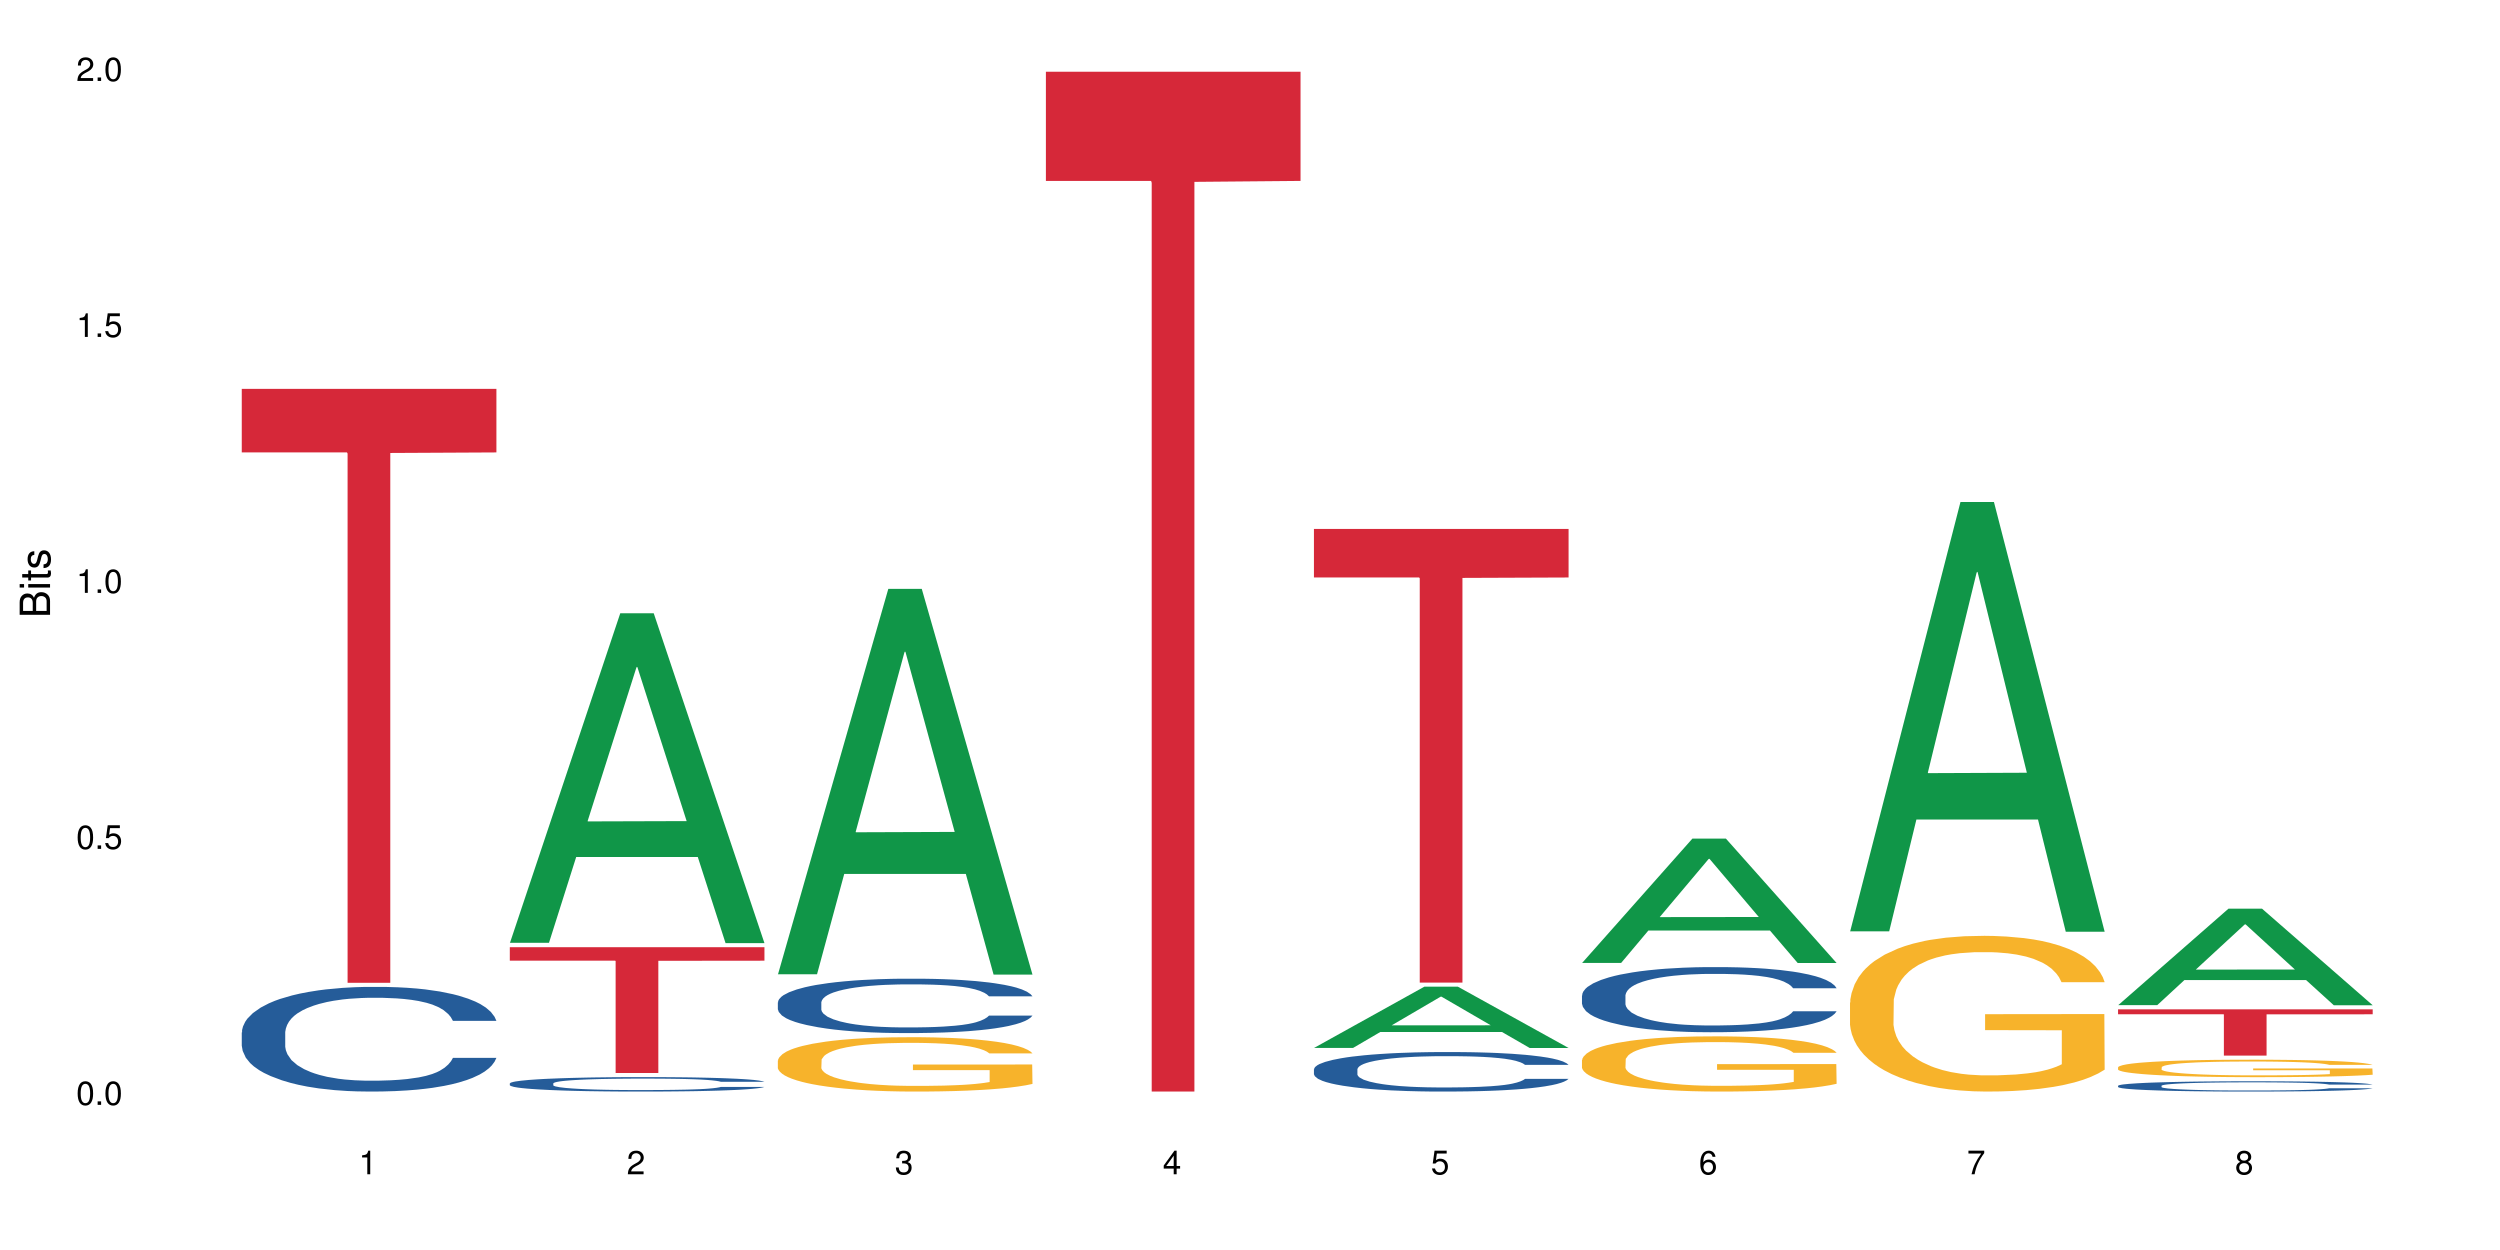 <?xml version="1.0" encoding="UTF-8"?>
<svg xmlns="http://www.w3.org/2000/svg" xmlns:xlink="http://www.w3.org/1999/xlink" width="720pt" height="360pt" viewBox="0 0 720 360" version="1.1">
<defs>
<g>
<symbol overflow="visible" id="glyph0-0">
<path style="stroke:none;" d=""/>
</symbol>
<symbol overflow="visible" id="glyph0-1">
<path style="stroke:none;" d="M 2.641 -6.797 C 2 -6.797 1.422 -6.531 1.078 -6.047 C 0.641 -5.453 0.406 -4.547 0.406 -3.297 C 0.406 -1 1.188 0.219 2.641 0.219 C 4.078 0.219 4.859 -1 4.859 -3.234 C 4.859 -4.562 4.656 -5.438 4.203 -6.047 C 3.844 -6.531 3.281 -6.797 2.641 -6.797 Z M 2.641 -6.047 C 3.547 -6.047 4 -5.125 4 -3.312 C 4 -1.375 3.562 -0.484 2.625 -0.484 C 1.734 -0.484 1.281 -1.422 1.281 -3.281 C 1.281 -5.141 1.734 -6.047 2.641 -6.047 Z M 2.641 -6.047 "/>
</symbol>
<symbol overflow="visible" id="glyph0-2">
<path style="stroke:none;" d="M 1.828 -1 L 0.828 -1 L 0.828 0 L 1.828 0 Z M 1.828 -1 "/>
</symbol>
<symbol overflow="visible" id="glyph0-3">
<path style="stroke:none;" d="M 4.562 -6.797 L 1.062 -6.797 L 0.547 -3.094 L 1.328 -3.094 C 1.719 -3.562 2.047 -3.734 2.578 -3.734 C 3.484 -3.734 4.062 -3.109 4.062 -2.094 C 4.062 -1.125 3.484 -0.531 2.578 -0.531 C 1.828 -0.531 1.375 -0.906 1.188 -1.672 L 0.328 -1.672 C 0.453 -1.109 0.547 -0.844 0.75 -0.594 C 1.125 -0.078 1.828 0.219 2.594 0.219 C 3.969 0.219 4.922 -0.781 4.922 -2.219 C 4.922 -3.562 4.031 -4.484 2.719 -4.484 C 2.25 -4.484 1.859 -4.359 1.469 -4.062 L 1.734 -5.969 L 4.562 -5.969 Z M 4.562 -6.797 "/>
</symbol>
<symbol overflow="visible" id="glyph0-4">
<path style="stroke:none;" d="M 2.484 -4.844 L 2.484 0 L 3.328 0 L 3.328 -6.797 L 2.766 -6.797 C 2.469 -5.75 2.281 -5.609 0.984 -5.453 L 0.984 -4.844 Z M 2.484 -4.844 "/>
</symbol>
<symbol overflow="visible" id="glyph0-5">
<path style="stroke:none;" d="M 4.859 -0.828 L 1.281 -0.828 C 1.359 -1.391 1.672 -1.75 2.5 -2.234 L 3.469 -2.75 C 4.406 -3.266 4.906 -3.969 4.906 -4.812 C 4.906 -5.375 4.672 -5.906 4.266 -6.266 C 3.859 -6.625 3.375 -6.797 2.719 -6.797 C 1.859 -6.797 1.219 -6.5 0.844 -5.922 C 0.609 -5.562 0.5 -5.125 0.484 -4.438 L 1.328 -4.438 C 1.359 -4.906 1.406 -5.188 1.531 -5.406 C 1.75 -5.812 2.188 -6.062 2.703 -6.062 C 3.469 -6.062 4.031 -5.516 4.031 -4.781 C 4.031 -4.25 3.719 -3.797 3.125 -3.438 L 2.234 -2.938 C 0.812 -2.141 0.406 -1.5 0.328 0 L 4.859 0 Z M 4.859 -0.828 "/>
</symbol>
<symbol overflow="visible" id="glyph0-6">
<path style="stroke:none;" d="M 2.125 -3.125 L 2.578 -3.125 C 3.516 -3.125 3.984 -2.703 3.984 -1.891 C 3.984 -1.031 3.469 -0.531 2.578 -0.531 C 1.656 -0.531 1.203 -0.984 1.156 -1.969 L 0.312 -1.969 C 0.344 -1.422 0.438 -1.078 0.609 -0.766 C 0.953 -0.109 1.625 0.219 2.547 0.219 C 3.953 0.219 4.859 -0.609 4.859 -1.906 C 4.859 -2.766 4.516 -3.25 3.703 -3.516 C 4.344 -3.766 4.656 -4.25 4.656 -4.938 C 4.656 -6.109 3.875 -6.797 2.578 -6.797 C 1.203 -6.797 0.484 -6.047 0.453 -4.609 L 1.297 -4.609 C 1.312 -5.016 1.344 -5.25 1.453 -5.453 C 1.641 -5.828 2.062 -6.062 2.594 -6.062 C 3.344 -6.062 3.797 -5.625 3.797 -4.906 C 3.797 -4.422 3.609 -4.141 3.25 -3.984 C 3.016 -3.891 2.719 -3.844 2.125 -3.844 Z M 2.125 -3.125 "/>
</symbol>
<symbol overflow="visible" id="glyph0-7">
<path style="stroke:none;" d="M 3.141 -1.625 L 3.141 0 L 3.984 0 L 3.984 -1.625 L 4.984 -1.625 L 4.984 -2.391 L 3.984 -2.391 L 3.984 -6.797 L 3.359 -6.797 L 0.266 -2.516 L 0.266 -1.625 Z M 3.141 -2.391 L 1 -2.391 L 3.141 -5.359 Z M 3.141 -2.391 "/>
</symbol>
<symbol overflow="visible" id="glyph0-8">
<path style="stroke:none;" d="M 4.781 -5.031 C 4.609 -6.141 3.891 -6.797 2.844 -6.797 C 2.094 -6.797 1.422 -6.438 1.031 -5.828 C 0.609 -5.172 0.406 -4.344 0.406 -3.094 C 0.406 -1.953 0.578 -1.234 0.984 -0.625 C 1.359 -0.078 1.953 0.219 2.703 0.219 C 3.984 0.219 4.922 -0.734 4.922 -2.078 C 4.922 -3.344 4.062 -4.234 2.844 -4.234 C 2.172 -4.234 1.641 -3.969 1.281 -3.469 C 1.281 -5.125 1.828 -6.047 2.797 -6.047 C 3.391 -6.047 3.797 -5.672 3.938 -5.031 Z M 2.734 -3.484 C 3.547 -3.484 4.062 -2.922 4.062 -2 C 4.062 -1.156 3.484 -0.531 2.703 -0.531 C 1.922 -0.531 1.328 -1.188 1.328 -2.047 C 1.328 -2.891 1.906 -3.484 2.734 -3.484 Z M 2.734 -3.484 "/>
</symbol>
<symbol overflow="visible" id="glyph0-9">
<path style="stroke:none;" d="M 4.984 -6.797 L 0.438 -6.797 L 0.438 -5.969 L 4.109 -5.969 C 2.5 -3.656 1.828 -2.234 1.328 0 L 2.219 0 C 2.594 -2.172 3.453 -4.047 4.984 -6.094 Z M 4.984 -6.797 "/>
</symbol>
<symbol overflow="visible" id="glyph0-10">
<path style="stroke:none;" d="M 3.75 -3.578 C 4.453 -4 4.688 -4.344 4.688 -4.984 C 4.688 -6.047 3.844 -6.797 2.641 -6.797 C 1.438 -6.797 0.594 -6.047 0.594 -4.984 C 0.594 -4.359 0.828 -4.016 1.516 -3.578 C 0.734 -3.203 0.359 -2.641 0.359 -1.891 C 0.359 -0.641 1.297 0.219 2.641 0.219 C 3.984 0.219 4.922 -0.641 4.922 -1.875 C 4.922 -2.641 4.531 -3.203 3.75 -3.578 Z M 2.641 -6.047 C 3.359 -6.047 3.812 -5.625 3.812 -4.969 C 3.812 -4.344 3.344 -3.922 2.641 -3.922 C 1.922 -3.922 1.453 -4.344 1.453 -4.984 C 1.453 -5.625 1.922 -6.047 2.641 -6.047 Z M 2.641 -3.203 C 3.484 -3.203 4.062 -2.672 4.062 -1.875 C 4.062 -1.062 3.484 -0.531 2.625 -0.531 C 1.797 -0.531 1.219 -1.078 1.219 -1.875 C 1.219 -2.672 1.797 -3.203 2.641 -3.203 Z M 2.641 -3.203 "/>
</symbol>
<symbol overflow="visible" id="glyph1-0">
<path style="stroke:none;" d=""/>
</symbol>
<symbol overflow="visible" id="glyph1-1">
<path style="stroke:none;" d="M 0 -0.953 L 0 -4.891 C 0 -5.719 -0.234 -6.344 -0.734 -6.797 C -1.188 -7.234 -1.812 -7.469 -2.5 -7.469 C -3.547 -7.469 -4.188 -7 -4.625 -5.875 C -4.984 -6.672 -5.641 -7.094 -6.531 -7.094 C -7.156 -7.094 -7.734 -6.859 -8.141 -6.391 C -8.562 -5.938 -8.75 -5.344 -8.75 -4.5 L -8.75 -0.953 Z M -4.984 -2.062 L -7.766 -2.062 L -7.766 -4.219 C -7.766 -4.844 -7.688 -5.203 -7.453 -5.5 C -7.219 -5.812 -6.859 -5.969 -6.375 -5.969 C -5.906 -5.969 -5.531 -5.812 -5.297 -5.5 C -5.062 -5.203 -4.984 -4.844 -4.984 -4.219 Z M -0.984 -2.062 L -4 -2.062 L -4 -4.781 C -4 -5.328 -3.859 -5.688 -3.578 -5.953 C -3.297 -6.219 -2.922 -6.359 -2.484 -6.359 C -2.062 -6.359 -1.688 -6.219 -1.406 -5.953 C -1.109 -5.688 -0.984 -5.328 -0.984 -4.781 Z M -0.984 -2.062 "/>
</symbol>
<symbol overflow="visible" id="glyph1-2">
<path style="stroke:none;" d="M -6.281 -1.797 L -6.281 -0.797 L 0 -0.797 L 0 -1.797 Z M -8.75 -1.797 L -8.75 -0.797 L -7.484 -0.797 L -7.484 -1.797 Z M -8.75 -1.797 "/>
</symbol>
<symbol overflow="visible" id="glyph1-3">
<path style="stroke:none;" d="M -6.281 -3.047 L -6.281 -2.016 L -8.016 -2.016 L -8.016 -1.016 L -6.281 -1.016 L -6.281 -0.172 L -5.469 -0.172 L -5.469 -1.016 L -0.719 -1.016 C -0.078 -1.016 0.281 -1.453 0.281 -2.234 C 0.281 -2.469 0.25 -2.719 0.188 -3.047 L -0.641 -3.047 C -0.609 -2.922 -0.594 -2.766 -0.594 -2.562 C -0.594 -2.141 -0.719 -2.016 -1.156 -2.016 L -5.469 -2.016 L -5.469 -3.047 Z M -6.281 -3.047 "/>
</symbol>
<symbol overflow="visible" id="glyph1-4">
<path style="stroke:none;" d="M -4.531 -5.25 C -5.766 -5.25 -6.469 -4.422 -6.469 -2.969 C -6.469 -1.516 -5.719 -0.562 -4.547 -0.562 C -3.562 -0.562 -3.094 -1.062 -2.734 -2.562 L -2.516 -3.484 C -2.344 -4.188 -2.094 -4.469 -1.625 -4.469 C -1.047 -4.469 -0.641 -3.875 -0.641 -3 C -0.641 -2.453 -0.797 -2 -1.062 -1.75 C -1.25 -1.594 -1.422 -1.531 -1.875 -1.469 L -1.875 -0.406 C -0.422 -0.453 0.281 -1.266 0.281 -2.922 C 0.281 -4.5 -0.5 -5.516 -1.719 -5.516 C -2.656 -5.516 -3.172 -4.984 -3.469 -3.734 L -3.703 -2.766 C -3.891 -1.953 -4.156 -1.609 -4.594 -1.609 C -5.172 -1.609 -5.547 -2.125 -5.547 -2.938 C -5.547 -3.75 -5.203 -4.172 -4.531 -4.203 Z M -4.531 -5.25 "/>
</symbol>
</g>
</defs>
<g id="surface9725">
<rect x="0" y="0" width="720" height="360" style="fill:rgb(100%,100%,100%);fill-opacity:1;stroke:none;"/>
<path style=" stroke:none;fill-rule:nonzero;fill:rgb(14.51%,36.078%,60%);fill-opacity:1;" d="M 69.629 297.348 L 69.719 297.316 L 69.719 296.656 L 69.988 295.609 L 70.613 294.289 L 71.238 293.379 L 72.848 291.754 L 75.086 290.184 L 77.41 288.973 L 79.109 288.254 L 80.629 287.703 L 84.117 286.684 L 86.355 286.16 L 88.77 285.691 L 91.719 285.223 L 93.867 284.949 L 98.695 284.508 L 102.273 284.316 L 105.047 284.234 L 111.039 284.234 L 114.613 284.344 L 117.207 284.48 L 120.07 284.699 L 122.484 284.949 L 126.688 285.555 L 130.445 286.328 L 132.145 286.766 L 134.828 287.621 L 136.883 288.449 L 138.316 289.164 L 139.926 290.184 L 141.355 291.422 L 142.43 292.828 L 142.965 294.012 L 130.445 294.012 L 129.82 292.91 L 129.102 292.055 L 127.762 290.926 L 126.422 290.129 L 124.543 289.328 L 122.844 288.805 L 120.516 288.281 L 118.461 287.953 L 116.312 287.703 L 114.258 287.539 L 110.32 287.375 L 105.762 287.375 L 104.062 287.43 L 100.574 287.648 L 98.695 287.84 L 96.012 288.227 L 94.133 288.586 L 91.898 289.137 L 90.379 289.605 L 88.5 290.32 L 87.16 290.953 L 85.637 291.863 L 84.742 292.551 L 83.938 293.324 L 83.223 294.234 L 82.688 295.195 L 82.328 296.215 L 82.148 297.207 L 82.148 301.477 L 82.328 302.469 L 82.777 303.625 L 83.938 305.309 L 85.637 306.766 L 87.605 307.926 L 89.484 308.75 L 90.559 309.137 L 91.988 309.578 L 94.223 310.129 L 97.445 310.68 L 99.32 310.898 L 102.184 311.121 L 105.137 311.23 L 109.07 311.23 L 112.559 311.121 L 114.883 310.98 L 117.297 310.762 L 120.605 310.293 L 122.664 309.852 L 124.453 309.328 L 125.793 308.805 L 126.688 308.363 L 128.031 307.512 L 129.102 306.574 L 129.906 305.609 L 130.445 304.672 L 142.965 304.672 L 142.43 305.777 L 141.625 306.852 L 140.82 307.648 L 139.566 308.613 L 138.137 309.469 L 136.078 310.43 L 134.379 311.066 L 132.145 311.754 L 130.086 312.277 L 127.852 312.746 L 124.543 313.297 L 122.395 313.57 L 120.07 313.82 L 117.297 314.039 L 113.809 314.234 L 110.055 314.344 L 106.566 314.371 L 102.809 314.316 L 100.035 314.207 L 96.371 313.957 L 91.809 313.461 L 88.5 312.938 L 85.906 312.414 L 83.672 311.863 L 81.168 311.121 L 77.945 309.906 L 75.98 308.973 L 74.637 308.199 L 73.117 307.125 L 72.043 306.16 L 70.793 304.617 L 69.898 302.664 L 69.629 301.148 Z M 69.629 297.348 "/>
<path style=" stroke:none;fill-rule:nonzero;fill:rgb(83.922%,15.686%,22.353%);fill-opacity:1;" d="M 69.629 111.988 L 142.965 111.988 L 142.965 130.297 L 112.402 130.457 L 112.402 283.055 L 100.105 283.055 L 100.105 130.621 L 99.926 130.297 L 69.629 130.297 Z M 69.629 111.988 "/>
<path style=" stroke:none;fill-rule:nonzero;fill:rgb(6.275%,58.824%,28.235%);fill-opacity:1;" d="M 146.824 271.535 L 146.902 271.445 L 178.637 176.621 L 188.273 176.621 L 220.16 271.621 L 208.957 271.621 L 200.965 246.824 L 165.941 246.824 L 158.109 271.535 L 146.824 271.535 L 169.312 236.566 L 197.754 236.477 L 183.57 192.141 L 183.414 192.051 L 183.258 192.32 L 169.234 236.477 L 169.312 236.566 Z M 146.824 271.535 "/>
<path style=" stroke:none;fill-rule:nonzero;fill:rgb(14.51%,36.078%,60%);fill-opacity:1;" d="M 146.824 312.02 L 146.914 312.016 L 146.914 311.922 L 147.184 311.777 L 147.809 311.598 L 148.434 311.469 L 150.043 311.246 L 152.281 311.027 L 154.605 310.863 L 156.305 310.762 L 157.824 310.688 L 161.312 310.547 L 163.551 310.473 L 165.965 310.41 L 168.914 310.344 L 171.062 310.305 L 175.891 310.246 L 179.469 310.219 L 182.242 310.207 L 188.234 310.207 L 191.812 310.223 L 194.406 310.242 L 197.266 310.27 L 199.68 310.305 L 203.883 310.391 L 207.641 310.496 L 209.34 310.559 L 212.023 310.676 L 214.078 310.789 L 215.512 310.887 L 217.121 311.027 L 218.551 311.199 L 219.625 311.395 L 220.16 311.559 L 207.641 311.559 L 207.016 311.406 L 206.301 311.289 L 204.957 311.133 L 203.617 311.02 L 201.738 310.91 L 200.039 310.84 L 197.715 310.766 L 195.656 310.719 L 193.512 310.688 L 191.453 310.664 L 187.52 310.641 L 182.957 310.641 L 181.258 310.648 L 177.77 310.68 L 175.891 310.707 L 173.207 310.758 L 171.332 310.809 L 169.094 310.883 L 167.574 310.949 L 165.695 311.047 L 164.355 311.137 L 162.836 311.262 L 161.941 311.355 L 161.137 311.461 L 160.418 311.59 L 159.883 311.723 L 159.523 311.863 L 159.348 312 L 159.348 312.59 L 159.523 312.727 L 159.973 312.887 L 161.137 313.117 L 162.836 313.32 L 164.801 313.48 L 166.68 313.594 L 167.754 313.648 L 169.184 313.707 L 171.418 313.785 L 174.641 313.859 L 176.516 313.891 L 179.379 313.922 L 182.332 313.938 L 186.266 313.938 L 189.754 313.922 L 192.078 313.902 L 194.492 313.871 L 197.805 313.809 L 199.859 313.746 L 201.648 313.676 L 202.988 313.602 L 203.883 313.539 L 205.227 313.422 L 206.301 313.293 L 207.105 313.16 L 207.641 313.031 L 220.16 313.031 L 219.625 313.184 L 218.82 313.332 L 218.016 313.441 L 216.762 313.574 L 215.332 313.691 L 213.273 313.828 L 211.574 313.914 L 209.34 314.008 L 207.281 314.082 L 205.047 314.145 L 201.738 314.223 L 199.59 314.262 L 197.266 314.293 L 194.492 314.324 L 191.004 314.352 L 187.25 314.367 L 183.762 314.371 L 180.004 314.363 L 177.234 314.348 L 173.566 314.312 L 169.004 314.246 L 165.695 314.172 L 163.102 314.102 L 160.867 314.023 L 158.363 313.922 L 155.145 313.754 L 153.176 313.625 L 151.832 313.52 L 150.312 313.371 L 149.238 313.238 L 147.988 313.023 L 147.094 312.754 L 146.824 312.543 Z M 146.824 312.02 "/>
<path style=" stroke:none;fill-rule:nonzero;fill:rgb(83.922%,15.686%,22.353%);fill-opacity:1;" d="M 146.824 272.801 L 220.16 272.801 L 220.16 276.68 L 189.598 276.715 L 189.598 309.027 L 177.301 309.027 L 177.301 276.75 L 177.121 276.68 L 146.824 276.68 Z M 146.824 272.801 "/>
<path style=" stroke:none;fill-rule:nonzero;fill:rgb(6.275%,58.824%,28.235%);fill-opacity:1;" d="M 224.02 280.586 L 224.098 280.48 L 255.832 169.598 L 265.469 169.598 L 297.355 280.691 L 286.152 280.691 L 278.16 251.691 L 243.141 251.691 L 235.305 280.586 L 224.02 280.586 L 246.508 239.695 L 274.949 239.59 L 260.77 187.75 L 260.609 187.645 L 260.453 187.957 L 246.43 239.59 L 246.508 239.695 Z M 224.02 280.586 "/>
<path style=" stroke:none;fill-rule:nonzero;fill:rgb(14.51%,36.078%,60%);fill-opacity:1;" d="M 224.02 288.684 L 224.109 288.668 L 224.109 288.324 L 224.379 287.781 L 225.004 287.094 L 225.633 286.621 L 227.242 285.777 L 229.477 284.961 L 231.801 284.332 L 233.5 283.961 L 235.023 283.672 L 238.508 283.145 L 240.746 282.871 L 243.16 282.629 L 246.113 282.383 L 248.258 282.242 L 253.086 282.012 L 256.664 281.91 L 259.438 281.867 L 265.43 281.867 L 269.008 281.926 L 271.602 281.996 L 274.461 282.113 L 276.875 282.242 L 281.082 282.555 L 284.836 282.957 L 286.535 283.188 L 289.219 283.629 L 291.277 284.059 L 292.707 284.43 L 294.316 284.961 L 295.746 285.605 L 296.82 286.336 L 297.355 286.949 L 284.836 286.949 L 284.211 286.379 L 283.496 285.934 L 282.152 285.348 L 280.812 284.934 L 278.934 284.516 L 277.234 284.246 L 274.91 283.973 L 272.852 283.801 L 270.707 283.672 L 268.648 283.586 L 264.715 283.5 L 260.152 283.5 L 258.453 283.531 L 254.965 283.645 L 253.086 283.746 L 250.406 283.945 L 248.527 284.133 L 246.289 284.418 L 244.77 284.66 L 242.891 285.031 L 241.551 285.363 L 240.031 285.836 L 239.137 286.191 L 238.332 286.594 L 237.613 287.066 L 237.078 287.566 L 236.723 288.098 L 236.543 288.613 L 236.543 290.832 L 236.723 291.348 L 237.168 291.945 L 238.332 292.82 L 240.031 293.578 L 241.996 294.18 L 243.875 294.609 L 244.949 294.809 L 246.379 295.039 L 248.617 295.324 L 251.836 295.613 L 253.715 295.727 L 256.574 295.84 L 259.527 295.898 L 263.461 295.898 L 266.949 295.84 L 269.273 295.77 L 271.691 295.656 L 275 295.41 L 277.055 295.184 L 278.844 294.91 L 280.188 294.637 L 281.082 294.41 L 282.422 293.965 L 283.496 293.48 L 284.301 292.977 L 284.836 292.492 L 297.355 292.492 L 296.82 293.062 L 296.016 293.621 L 295.211 294.039 L 293.957 294.539 L 292.527 294.98 L 290.473 295.484 L 288.773 295.812 L 286.535 296.172 L 284.48 296.441 L 282.242 296.684 L 278.934 296.973 L 276.789 297.113 L 274.461 297.242 L 271.691 297.359 L 268.203 297.457 L 264.445 297.516 L 260.957 297.531 L 257.203 297.5 L 254.43 297.445 L 250.762 297.316 L 246.199 297.059 L 242.891 296.785 L 240.297 296.516 L 238.062 296.227 L 235.559 295.84 L 232.34 295.211 L 230.371 294.723 L 229.031 294.324 L 227.508 293.766 L 226.438 293.266 L 225.184 292.461 L 224.289 291.445 L 224.02 290.66 Z M 224.02 288.684 "/>
<path style=" stroke:none;fill-rule:nonzero;fill:rgb(96.863%,70.196%,16.863%);fill-opacity:1;" d="M 224.02 305.418 L 224.109 305.402 L 224.109 305.117 L 224.469 304.473 L 225.363 303.586 L 226.523 302.855 L 227.777 302.285 L 228.582 301.984 L 229.926 301.555 L 231.086 301.242 L 234.039 300.598 L 237.793 299.996 L 239.852 299.738 L 242.176 299.496 L 245.484 299.223 L 247.004 299.125 L 251.656 298.895 L 256.934 298.754 L 262.746 298.711 L 265.43 298.723 L 269.098 298.781 L 274.105 298.938 L 276.965 299.082 L 279.203 299.223 L 281.527 299.41 L 284.391 299.695 L 287.074 300.039 L 289.219 300.383 L 291.367 300.812 L 293.152 301.27 L 294.676 301.77 L 296.016 302.371 L 296.82 302.871 L 297.355 303.371 L 284.926 303.371 L 284.211 302.871 L 283.406 302.484 L 282.062 302.012 L 280.723 301.672 L 279.383 301.398 L 276.875 301.027 L 274.73 300.797 L 272.047 300.598 L 269.453 300.469 L 266.504 300.383 L 264.715 300.355 L 259.973 300.355 L 255.68 300.453 L 253.176 300.57 L 251.387 300.684 L 248.883 300.898 L 247.363 301.07 L 246.469 301.184 L 243.785 301.629 L 241.996 302.027 L 241.016 302.301 L 239.762 302.73 L 238.867 303.113 L 237.883 303.688 L 237.348 304.117 L 236.633 305.09 L 236.543 307.664 L 236.809 308.207 L 237.348 308.793 L 238.062 309.309 L 239.137 309.852 L 240.207 310.266 L 242.086 310.824 L 243.695 311.195 L 244.949 311.438 L 247.363 311.824 L 248.348 311.953 L 250.672 312.211 L 253.086 312.41 L 256.039 312.582 L 258.273 312.668 L 261.852 312.738 L 266.414 312.738 L 271.777 312.656 L 275.176 312.539 L 277.504 312.426 L 279.023 312.324 L 280.902 312.168 L 282.242 312.023 L 283.496 311.867 L 285.016 311.625 L 285.016 308.207 L 262.926 308.191 L 262.926 306.59 L 297.27 306.574 L 297.355 312.168 L 295.48 312.555 L 293.152 312.926 L 290.918 313.211 L 288.594 313.457 L 285.285 313.727 L 282.602 313.898 L 278.488 314.098 L 274.73 314.227 L 270.797 314.312 L 267.309 314.355 L 263.195 314.371 L 259.527 314.344 L 255.59 314.258 L 252.461 314.141 L 249.598 314 L 246.738 313.812 L 243.16 313.512 L 240.836 313.27 L 238.422 312.969 L 236.004 312.613 L 233.859 312.227 L 232.43 311.926 L 230.996 311.582 L 229.477 311.152 L 228.047 310.668 L 226.973 310.223 L 225.988 309.723 L 225.273 309.25 L 224.559 308.605 L 224.199 308.094 L 224.02 307.648 Z M 224.02 305.418 "/>
<path style=" stroke:none;fill-rule:nonzero;fill:rgb(83.922%,15.686%,22.353%);fill-opacity:1;" d="M 301.219 20.664 L 374.555 20.664 L 374.555 52.102 L 343.988 52.379 L 343.988 314.371 L 331.691 314.371 L 331.691 52.652 L 331.516 52.102 L 301.219 52.102 Z M 301.219 20.664 "/>
<path style=" stroke:none;fill-rule:nonzero;fill:rgb(6.275%,58.824%,28.235%);fill-opacity:1;" d="M 378.414 301.797 L 378.492 301.781 L 410.223 284.16 L 419.859 284.16 L 451.75 301.816 L 440.547 301.816 L 432.555 297.207 L 397.531 297.207 L 389.695 301.797 L 378.414 301.797 L 400.898 295.301 L 429.34 295.285 L 415.16 287.047 L 415.004 287.027 L 414.848 287.078 L 400.82 295.285 L 400.898 295.301 Z M 378.414 301.797 "/>
<path style=" stroke:none;fill-rule:nonzero;fill:rgb(14.51%,36.078%,60%);fill-opacity:1;" d="M 378.414 307.945 L 378.504 307.934 L 378.504 307.684 L 378.77 307.289 L 379.398 306.789 L 380.023 306.445 L 381.633 305.832 L 383.867 305.242 L 386.195 304.785 L 387.895 304.512 L 389.414 304.305 L 392.902 303.922 L 395.137 303.723 L 397.551 303.547 L 400.504 303.367 L 402.648 303.266 L 407.48 303.098 L 411.055 303.027 L 413.828 302.996 L 419.82 302.996 L 423.398 303.035 L 425.992 303.09 L 428.855 303.172 L 431.27 303.266 L 435.473 303.492 L 439.227 303.785 L 440.926 303.953 L 443.609 304.273 L 445.668 304.586 L 447.098 304.855 L 448.707 305.242 L 450.141 305.707 L 451.211 306.238 L 451.75 306.688 L 439.227 306.688 L 438.602 306.27 L 437.887 305.949 L 436.547 305.523 L 435.203 305.219 L 433.324 304.918 L 431.625 304.723 L 429.301 304.523 L 427.246 304.398 L 425.098 304.305 L 423.039 304.242 L 419.105 304.18 L 414.543 304.18 L 412.844 304.199 L 409.355 304.285 L 407.48 304.355 L 404.797 304.504 L 402.918 304.637 L 400.684 304.844 L 399.16 305.023 L 397.285 305.293 L 395.941 305.531 L 394.422 305.875 L 393.527 306.137 L 392.723 306.426 L 392.008 306.77 L 391.469 307.133 L 391.113 307.52 L 390.934 307.891 L 390.934 309.504 L 391.113 309.879 L 391.559 310.316 L 392.723 310.949 L 394.422 311.5 L 396.391 311.938 L 398.266 312.25 L 399.34 312.395 L 400.773 312.562 L 403.008 312.77 L 406.227 312.977 L 408.105 313.059 L 410.969 313.145 L 413.918 313.184 L 417.855 313.184 L 421.34 313.145 L 423.668 313.09 L 426.082 313.008 L 429.391 312.832 L 431.449 312.664 L 433.234 312.469 L 434.578 312.27 L 435.473 312.105 L 436.812 311.781 L 437.887 311.43 L 438.691 311.062 L 439.227 310.711 L 451.75 310.711 L 451.211 311.125 L 450.406 311.531 L 449.602 311.832 L 448.352 312.199 L 446.918 312.52 L 444.863 312.883 L 443.164 313.121 L 440.926 313.383 L 438.871 313.582 L 436.637 313.758 L 433.324 313.965 L 431.18 314.07 L 428.855 314.164 L 426.082 314.246 L 422.594 314.32 L 418.836 314.359 L 415.348 314.371 L 411.594 314.352 L 408.82 314.309 L 405.152 314.215 L 400.594 314.027 L 397.285 313.828 L 394.691 313.633 L 392.453 313.426 L 389.949 313.145 L 386.73 312.688 L 384.762 312.332 L 383.422 312.043 L 381.902 311.637 L 380.828 311.273 L 379.574 310.691 L 378.68 309.953 L 378.414 309.379 Z M 378.414 307.945 "/>
<path style=" stroke:none;fill-rule:nonzero;fill:rgb(83.922%,15.686%,22.353%);fill-opacity:1;" d="M 378.414 152.328 L 451.75 152.328 L 451.75 166.316 L 421.184 166.438 L 421.184 282.98 L 408.887 282.98 L 408.887 166.559 L 408.711 166.316 L 378.414 166.316 Z M 378.414 152.328 "/>
<path style=" stroke:none;fill-rule:nonzero;fill:rgb(6.275%,58.824%,28.235%);fill-opacity:1;" d="M 455.609 277.32 L 455.688 277.285 L 487.418 241.512 L 497.055 241.512 L 528.945 277.352 L 517.742 277.352 L 509.75 267.996 L 474.727 267.996 L 466.891 277.32 L 455.609 277.32 L 478.094 264.129 L 506.535 264.094 L 492.355 247.367 L 492.199 247.336 L 492.043 247.438 L 478.016 264.094 L 478.094 264.129 Z M 455.609 277.32 "/>
<path style=" stroke:none;fill-rule:nonzero;fill:rgb(14.51%,36.078%,60%);fill-opacity:1;" d="M 455.609 286.691 L 455.699 286.676 L 455.699 286.262 L 455.965 285.613 L 456.594 284.789 L 457.219 284.223 L 458.828 283.211 L 461.066 282.234 L 463.391 281.48 L 465.09 281.035 L 466.609 280.691 L 470.098 280.059 L 472.332 279.73 L 474.746 279.441 L 477.699 279.148 L 479.848 278.977 L 484.676 278.703 L 488.254 278.582 L 491.023 278.531 L 497.016 278.531 L 500.594 278.602 L 503.188 278.688 L 506.051 278.824 L 508.465 278.977 L 512.668 279.355 L 516.426 279.836 L 518.125 280.109 L 520.805 280.641 L 522.863 281.156 L 524.293 281.602 L 525.906 282.234 L 527.336 283.008 L 528.41 283.879 L 528.945 284.617 L 516.426 284.617 L 515.797 283.93 L 515.082 283.398 L 513.742 282.699 L 512.398 282.199 L 510.523 281.703 L 508.824 281.379 L 506.496 281.051 L 504.441 280.848 L 502.293 280.691 L 500.238 280.59 L 496.301 280.484 L 491.742 280.484 L 490.043 280.52 L 486.555 280.656 L 484.676 280.777 L 481.992 281.016 L 480.113 281.242 L 477.879 281.582 L 476.359 281.875 L 474.48 282.32 L 473.137 282.715 L 471.617 283.281 L 470.723 283.707 L 469.918 284.188 L 469.203 284.754 L 468.668 285.355 L 468.309 285.988 L 468.129 286.605 L 468.129 289.262 L 468.309 289.879 L 468.758 290.602 L 469.918 291.645 L 471.617 292.555 L 473.586 293.273 L 475.465 293.789 L 476.535 294.027 L 477.969 294.301 L 480.203 294.645 L 483.422 294.988 L 485.301 295.125 L 488.164 295.262 L 491.113 295.332 L 495.051 295.332 L 498.539 295.262 L 500.863 295.176 L 503.277 295.039 L 506.586 294.75 L 508.645 294.473 L 510.434 294.148 L 511.773 293.824 L 512.668 293.547 L 514.008 293.016 L 515.082 292.434 L 515.887 291.836 L 516.426 291.25 L 528.945 291.25 L 528.41 291.938 L 527.605 292.605 L 526.797 293.102 L 525.547 293.703 L 524.117 294.234 L 522.059 294.832 L 520.359 295.227 L 518.125 295.656 L 516.066 295.984 L 513.832 296.273 L 510.523 296.617 L 508.375 296.789 L 506.051 296.941 L 503.277 297.078 L 499.789 297.199 L 496.035 297.27 L 492.547 297.285 L 488.789 297.25 L 486.016 297.184 L 482.352 297.027 L 477.789 296.719 L 474.48 296.395 L 471.887 296.066 L 469.648 295.727 L 467.145 295.262 L 463.926 294.508 L 461.957 293.926 L 460.617 293.445 L 459.098 292.777 L 458.023 292.176 L 456.773 291.219 L 455.879 290 L 455.609 289.059 Z M 455.609 286.691 "/>
<path style=" stroke:none;fill-rule:nonzero;fill:rgb(96.863%,70.196%,16.863%);fill-opacity:1;" d="M 455.609 305.277 L 455.699 305.262 L 455.699 304.973 L 456.055 304.32 L 456.949 303.418 L 458.113 302.676 L 459.367 302.098 L 460.172 301.793 L 461.512 301.355 L 462.676 301.035 L 465.625 300.383 L 469.383 299.773 L 471.438 299.512 L 473.766 299.266 L 477.074 298.988 L 478.594 298.887 L 483.246 298.652 L 488.52 298.508 L 494.336 298.465 L 497.016 298.48 L 500.684 298.539 L 505.691 298.695 L 508.555 298.844 L 510.789 298.988 L 513.117 299.176 L 515.977 299.469 L 518.66 299.816 L 520.805 300.164 L 522.953 300.602 L 524.742 301.066 L 526.262 301.574 L 527.605 302.184 L 528.41 302.691 L 528.945 303.199 L 516.516 303.199 L 515.797 302.691 L 514.992 302.301 L 513.652 301.82 L 512.309 301.473 L 510.969 301.195 L 508.465 300.816 L 506.316 300.586 L 503.637 300.383 L 501.043 300.25 L 498.09 300.164 L 496.301 300.137 L 491.562 300.137 L 487.27 300.238 L 484.766 300.352 L 482.977 300.469 L 480.473 300.688 L 478.953 300.863 L 478.059 300.977 L 475.375 301.43 L 473.586 301.836 L 472.602 302.109 L 471.348 302.547 L 470.457 302.938 L 469.473 303.52 L 468.934 303.957 L 468.219 304.941 L 468.129 307.559 L 468.398 308.109 L 468.934 308.707 L 469.648 309.227 L 470.723 309.781 L 471.797 310.203 L 473.676 310.77 L 475.285 311.145 L 476.535 311.395 L 478.953 311.785 L 479.934 311.914 L 482.262 312.176 L 484.676 312.379 L 487.625 312.555 L 489.863 312.641 L 493.441 312.715 L 498 312.715 L 503.367 312.629 L 506.766 312.512 L 509.09 312.395 L 510.609 312.293 L 512.488 312.133 L 513.832 311.988 L 515.082 311.828 L 516.602 311.582 L 516.602 308.109 L 494.512 308.094 L 494.512 306.469 L 528.855 306.453 L 528.945 312.133 L 527.066 312.527 L 524.742 312.902 L 522.508 313.195 L 520.18 313.441 L 516.871 313.719 L 514.188 313.891 L 510.074 314.094 L 506.316 314.227 L 502.383 314.312 L 498.895 314.355 L 494.781 314.371 L 491.113 314.34 L 487.18 314.254 L 484.051 314.137 L 481.188 313.992 L 478.324 313.805 L 474.746 313.5 L 472.422 313.254 L 470.008 312.945 L 467.594 312.582 L 465.445 312.191 L 464.016 311.887 L 462.586 311.539 L 461.066 311.102 L 459.633 310.609 L 458.559 310.156 L 457.578 309.648 L 456.859 309.172 L 456.145 308.516 L 455.789 307.992 L 455.609 307.543 Z M 455.609 305.277 "/>
<path style=" stroke:none;fill-rule:nonzero;fill:rgb(6.275%,58.824%,28.235%);fill-opacity:1;" d="M 532.805 268.223 L 532.883 268.105 L 564.617 144.57 L 574.254 144.57 L 606.141 268.336 L 594.938 268.336 L 586.945 236.031 L 551.922 236.031 L 544.086 268.223 L 532.805 268.223 L 555.293 222.664 L 583.734 222.547 L 569.551 164.789 L 569.395 164.672 L 569.238 165.023 L 555.215 222.547 L 555.293 222.664 Z M 532.805 268.223 "/>
<path style=" stroke:none;fill-rule:nonzero;fill:rgb(96.863%,70.196%,16.863%);fill-opacity:1;" d="M 532.805 288.727 L 532.895 288.688 L 532.895 287.867 L 533.254 286.023 L 534.145 283.484 L 535.309 281.395 L 536.562 279.758 L 537.367 278.898 L 538.707 277.668 L 539.871 276.766 L 542.82 274.922 L 546.578 273.203 L 548.637 272.465 L 550.961 271.77 L 554.27 270.992 L 555.789 270.703 L 560.441 270.051 L 565.715 269.641 L 571.531 269.516 L 574.215 269.559 L 577.879 269.723 L 582.887 270.172 L 585.75 270.582 L 587.984 270.992 L 590.312 271.523 L 593.172 272.344 L 595.855 273.328 L 598.004 274.309 L 600.148 275.539 L 601.938 276.848 L 603.457 278.281 L 604.801 280.004 L 605.605 281.438 L 606.141 282.871 L 593.711 282.871 L 592.996 281.438 L 592.188 280.332 L 590.848 278.98 L 589.508 277.996 L 588.164 277.219 L 585.66 276.152 L 583.516 275.496 L 580.832 274.922 L 578.238 274.555 L 575.285 274.309 L 573.496 274.227 L 568.758 274.227 L 564.465 274.516 L 561.961 274.844 L 560.172 275.168 L 557.668 275.785 L 556.148 276.277 L 555.254 276.602 L 552.57 277.871 L 550.781 279.02 L 549.797 279.797 L 548.547 281.027 L 547.652 282.133 L 546.668 283.773 L 546.129 285 L 545.414 287.785 L 545.324 295.16 L 545.594 296.715 L 546.129 298.395 L 546.848 299.871 L 547.918 301.426 L 548.992 302.613 L 550.871 304.211 L 552.48 305.277 L 553.734 305.973 L 556.148 307.078 L 557.133 307.449 L 559.457 308.184 L 561.871 308.758 L 564.824 309.25 L 567.059 309.496 L 570.637 309.699 L 575.195 309.699 L 580.562 309.457 L 583.961 309.129 L 586.285 308.801 L 587.809 308.512 L 589.684 308.062 L 591.027 307.652 L 592.277 307.203 L 593.801 306.504 L 593.801 296.715 L 571.707 296.676 L 571.707 292.086 L 606.051 292.047 L 606.141 308.062 L 604.262 309.168 L 601.938 310.234 L 599.703 311.051 L 597.375 311.75 L 594.066 312.527 L 591.383 313.02 L 587.27 313.594 L 583.516 313.961 L 579.578 314.207 L 576.09 314.328 L 571.977 314.371 L 568.309 314.289 L 564.375 314.043 L 561.246 313.715 L 558.383 313.305 L 555.52 312.773 L 551.945 311.914 L 549.617 311.215 L 547.203 310.355 L 544.789 309.332 L 542.645 308.227 L 541.211 307.367 L 539.781 306.383 L 538.262 305.152 L 536.828 303.762 L 535.758 302.492 L 534.773 301.059 L 534.059 299.707 L 533.34 297.863 L 532.984 296.387 L 532.805 295.117 Z M 532.805 288.727 "/>
<path style=" stroke:none;fill-rule:nonzero;fill:rgb(6.275%,58.824%,28.235%);fill-opacity:1;" d="M 610 289.484 L 610.078 289.461 L 641.812 261.688 L 651.449 261.688 L 683.336 289.512 L 672.133 289.512 L 664.141 282.25 L 629.117 282.25 L 621.285 289.484 L 610 289.484 L 632.488 279.246 L 660.93 279.219 L 646.746 266.234 L 646.59 266.207 L 646.434 266.285 L 632.41 279.219 L 632.488 279.246 Z M 610 289.484 "/>
<path style=" stroke:none;fill-rule:nonzero;fill:rgb(14.51%,36.078%,60%);fill-opacity:1;" d="M 610 312.695 L 610.09 312.695 L 610.09 312.629 L 610.359 312.527 L 610.984 312.395 L 611.609 312.305 L 613.219 312.148 L 615.457 311.992 L 617.781 311.871 L 619.48 311.801 L 621 311.75 L 624.488 311.648 L 626.727 311.598 L 629.141 311.551 L 632.09 311.504 L 634.238 311.477 L 639.066 311.434 L 642.645 311.414 L 645.418 311.406 L 651.41 311.406 L 654.988 311.418 L 657.578 311.43 L 660.441 311.453 L 662.855 311.477 L 667.059 311.535 L 670.816 311.613 L 672.516 311.656 L 675.199 311.738 L 677.254 311.82 L 678.688 311.891 L 680.297 311.992 L 681.727 312.113 L 682.801 312.254 L 683.336 312.367 L 670.816 312.367 L 670.191 312.262 L 669.477 312.176 L 668.133 312.066 L 666.793 311.988 L 664.914 311.906 L 663.215 311.855 L 660.891 311.805 L 658.832 311.773 L 656.688 311.75 L 654.629 311.73 L 650.695 311.715 L 646.133 311.715 L 644.434 311.723 L 640.945 311.742 L 639.066 311.762 L 636.383 311.801 L 634.508 311.836 L 632.27 311.891 L 630.75 311.934 L 628.871 312.004 L 627.531 312.066 L 626.008 312.156 L 625.117 312.227 L 624.309 312.301 L 623.594 312.391 L 623.059 312.484 L 622.699 312.586 L 622.523 312.684 L 622.523 313.102 L 622.699 313.199 L 623.148 313.312 L 624.309 313.48 L 626.008 313.621 L 627.977 313.738 L 629.855 313.816 L 630.93 313.855 L 632.359 313.898 L 634.594 313.953 L 637.816 314.008 L 639.691 314.031 L 642.555 314.051 L 645.508 314.062 L 649.441 314.062 L 652.93 314.051 L 655.254 314.039 L 657.668 314.016 L 660.977 313.969 L 663.035 313.926 L 664.824 313.875 L 666.164 313.824 L 667.059 313.781 L 668.402 313.695 L 669.477 313.605 L 670.281 313.508 L 670.816 313.418 L 683.336 313.418 L 682.801 313.527 L 681.996 313.633 L 681.191 313.711 L 679.938 313.805 L 678.508 313.887 L 676.449 313.984 L 674.75 314.047 L 672.516 314.113 L 670.457 314.164 L 668.223 314.211 L 664.914 314.266 L 662.766 314.293 L 660.441 314.316 L 657.668 314.34 L 654.18 314.355 L 650.426 314.367 L 646.938 314.371 L 643.18 314.367 L 640.41 314.355 L 636.742 314.328 L 632.18 314.281 L 628.871 314.23 L 626.277 314.18 L 624.043 314.125 L 621.539 314.051 L 618.316 313.934 L 616.352 313.84 L 615.008 313.766 L 613.488 313.656 L 612.414 313.562 L 611.164 313.41 L 610.27 313.219 L 610 313.07 Z M 610 312.695 "/>
<path style=" stroke:none;fill-rule:nonzero;fill:rgb(96.863%,70.196%,16.863%);fill-opacity:1;" d="M 610 307.348 L 610.09 307.344 L 610.09 307.254 L 610.449 307.047 L 611.344 306.762 L 612.504 306.527 L 613.758 306.34 L 614.562 306.246 L 615.902 306.105 L 617.066 306.008 L 620.016 305.801 L 623.773 305.605 L 625.832 305.523 L 628.156 305.445 L 631.465 305.359 L 632.984 305.324 L 637.637 305.25 L 642.914 305.207 L 648.727 305.191 L 651.41 305.195 L 655.074 305.215 L 660.086 305.266 L 662.945 305.312 L 665.184 305.359 L 667.508 305.418 L 670.367 305.508 L 673.051 305.621 L 675.199 305.73 L 677.344 305.867 L 679.133 306.016 L 680.652 306.176 L 681.996 306.371 L 682.801 306.531 L 683.336 306.691 L 670.906 306.691 L 670.191 306.531 L 669.387 306.406 L 668.043 306.254 L 666.703 306.145 L 665.359 306.059 L 662.855 305.938 L 660.711 305.863 L 658.027 305.801 L 655.434 305.758 L 652.48 305.73 L 650.695 305.723 L 645.953 305.723 L 641.66 305.754 L 639.156 305.789 L 637.367 305.828 L 634.863 305.895 L 633.344 305.949 L 632.449 305.988 L 629.766 306.129 L 627.977 306.258 L 626.992 306.348 L 625.742 306.484 L 624.848 306.609 L 623.863 306.793 L 623.328 306.93 L 622.609 307.242 L 622.523 308.07 L 622.789 308.246 L 623.328 308.434 L 624.043 308.598 L 625.117 308.773 L 626.188 308.906 L 628.066 309.086 L 629.676 309.207 L 630.93 309.285 L 633.344 309.41 L 634.328 309.449 L 636.652 309.531 L 639.066 309.598 L 642.02 309.652 L 644.254 309.68 L 647.832 309.703 L 652.395 309.703 L 657.758 309.676 L 661.156 309.641 L 663.484 309.602 L 665.004 309.57 L 666.883 309.52 L 668.223 309.473 L 669.477 309.422 L 670.996 309.344 L 670.996 308.246 L 648.906 308.242 L 648.906 307.727 L 683.246 307.723 L 683.336 309.52 L 681.457 309.645 L 679.133 309.762 L 676.898 309.855 L 674.574 309.934 L 671.262 310.02 L 668.582 310.074 L 664.465 310.141 L 660.711 310.18 L 656.773 310.211 L 653.285 310.223 L 649.172 310.227 L 645.508 310.219 L 641.57 310.191 L 638.441 310.152 L 635.578 310.109 L 632.719 310.047 L 629.141 309.953 L 626.816 309.875 L 624.398 309.777 L 621.984 309.66 L 619.84 309.539 L 618.406 309.441 L 616.977 309.332 L 615.457 309.191 L 614.027 309.035 L 612.953 308.895 L 611.969 308.734 L 611.254 308.582 L 610.539 308.375 L 610.18 308.207 L 610 308.066 Z M 610 307.348 "/>
<path style=" stroke:none;fill-rule:nonzero;fill:rgb(83.922%,15.686%,22.353%);fill-opacity:1;" d="M 610 290.691 L 683.336 290.691 L 683.336 292.117 L 652.773 292.129 L 652.773 304.012 L 640.477 304.012 L 640.477 292.141 L 640.297 292.117 L 610 292.117 Z M 610 290.691 "/>
<g style="fill:rgb(0%,0%,0%);fill-opacity:1;">
  <use xlink:href="#glyph0-1" x="21.957" y="318.198"/>
  <use xlink:href="#glyph0-2" x="27.291" y="318.198"/>
  <use xlink:href="#glyph0-1" x="29.958" y="318.198"/>
</g>
<g style="fill:rgb(0%,0%,0%);fill-opacity:1;">
  <use xlink:href="#glyph0-1" x="21.957" y="244.476"/>
  <use xlink:href="#glyph0-2" x="27.291" y="244.476"/>
  <use xlink:href="#glyph0-3" x="29.958" y="244.476"/>
</g>
<g style="fill:rgb(0%,0%,0%);fill-opacity:1;">
  <use xlink:href="#glyph0-4" x="21.957" y="170.753"/>
  <use xlink:href="#glyph0-2" x="27.291" y="170.753"/>
  <use xlink:href="#glyph0-1" x="29.958" y="170.753"/>
</g>
<g style="fill:rgb(0%,0%,0%);fill-opacity:1;">
  <use xlink:href="#glyph0-4" x="21.957" y="97.034"/>
  <use xlink:href="#glyph0-2" x="27.291" y="97.034"/>
  <use xlink:href="#glyph0-3" x="29.958" y="97.034"/>
</g>
<g style="fill:rgb(0%,0%,0%);fill-opacity:1;">
  <use xlink:href="#glyph0-5" x="21.957" y="23.312"/>
  <use xlink:href="#glyph0-2" x="27.291" y="23.312"/>
  <use xlink:href="#glyph0-1" x="29.958" y="23.312"/>
</g>
<g style="fill:rgb(0%,0%,0%);fill-opacity:1;">
  <use xlink:href="#glyph0-4" x="103.297" y="338.19"/>
</g>
<g style="fill:rgb(0%,0%,0%);fill-opacity:1;">
  <use xlink:href="#glyph0-5" x="180.492" y="338.19"/>
</g>
<g style="fill:rgb(0%,0%,0%);fill-opacity:1;">
  <use xlink:href="#glyph0-6" x="257.688" y="338.19"/>
</g>
<g style="fill:rgb(0%,0%,0%);fill-opacity:1;">
  <use xlink:href="#glyph0-7" x="334.887" y="338.19"/>
</g>
<g style="fill:rgb(0%,0%,0%);fill-opacity:1;">
  <use xlink:href="#glyph0-3" x="412.082" y="338.19"/>
</g>
<g style="fill:rgb(0%,0%,0%);fill-opacity:1;">
  <use xlink:href="#glyph0-8" x="489.277" y="338.19"/>
</g>
<g style="fill:rgb(0%,0%,0%);fill-opacity:1;">
  <use xlink:href="#glyph0-9" x="566.473" y="338.19"/>
</g>
<g style="fill:rgb(0%,0%,0%);fill-opacity:1;">
  <use xlink:href="#glyph0-10" x="643.668" y="338.19"/>
</g>
<g style="fill:rgb(0%,0%,0%);fill-opacity:1;">
  <use xlink:href="#glyph1-1" x="14.412" y="178.016"/>
  <use xlink:href="#glyph1-2" x="14.412" y="170.012"/>
  <use xlink:href="#glyph1-3" x="14.412" y="167.348"/>
  <use xlink:href="#glyph1-4" x="14.412" y="164.012"/>
</g>
</g>
</svg>
